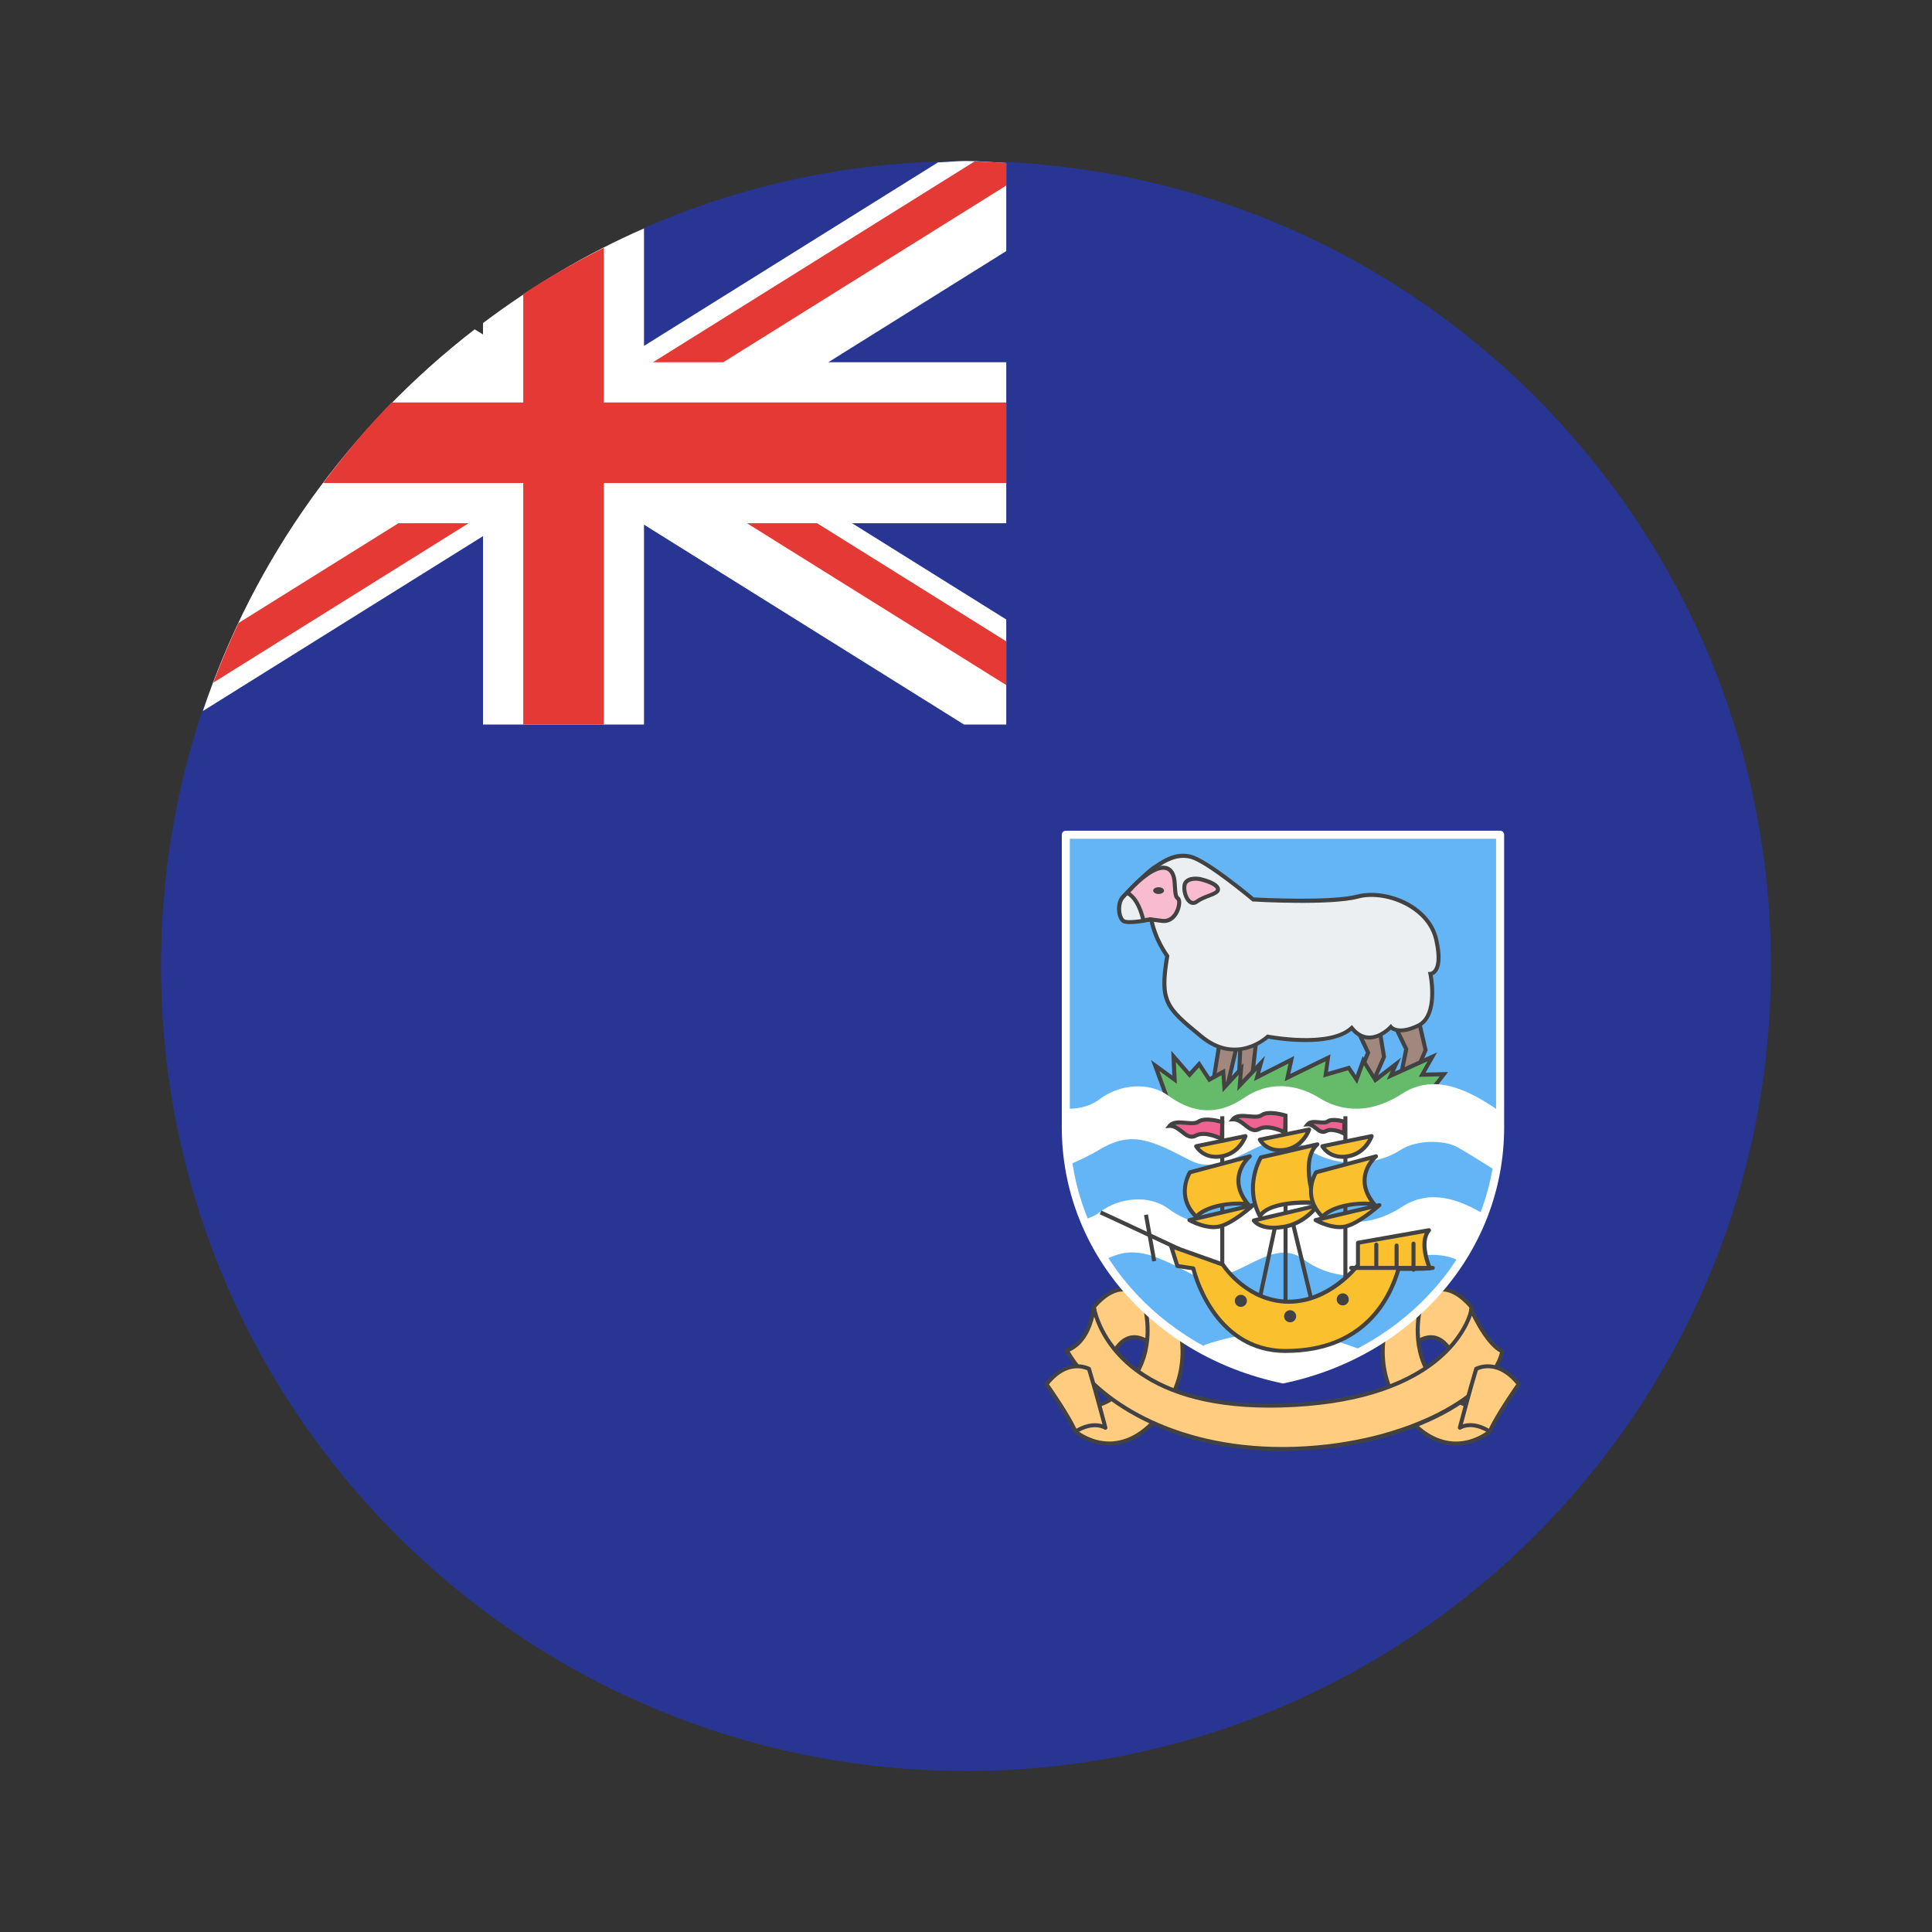 <svg xmlns="http://www.w3.org/2000/svg"  viewBox="0 0 48 48" width="30px" height="30px"><rect x="0" y="0" width="48" height="48" fill="#333333" stroke="none"/><path fill="#283593" d="M44,24c0,11.046-8.954,20-20,20S4,35.046,4,24c0-2.216,0.36-4.348,1.026-6.341 C6.311,13.812,14.489,11,14.489,11s0.04-4.693,1.507-5.334C18.447,4.594,21.154,4,24,4C35.046,4,44,12.954,44,24z"/><path fill="#fff" d="M16,8.594V5.675c-1.432,0.626-2.767,1.424-4,2.352V8.31l-0.206-0.128 c-3.105,2.399-5.483,5.683-6.753,9.483L12,13.32V18h4v-4.965L23.949,18H25v-2.609L21.171,13H25V9h-4.421L25,6.238V4.05 C24.667,4.034,24.338,4,24,4c-0.235,0-0.464,0.027-0.697,0.035L16,8.594z"/><path fill="#e53935" d="M13,12v6h2v-6h10v-2H15V6.157c-0.689,0.348-1.36,0.725-2,1.148V10H9.729 c-0.613,0.625-1.174,1.299-1.701,2H13z"/><path fill="#e53935" d="M11.641,13H9.898l-3.972,2.479c-0.229,0.484-0.437,0.977-0.627,1.481L11.641,13z"/><path fill="#e53935" d="M24.213,4.011L16.223,9h1.746L25,4.609V4.05C24.738,4.037,24.478,4.014,24.213,4.011z"/><polygon fill="#e53935" points="25,15.934 20.301,13 18.559,13 25,17.02"/><path fill="#ffcc80" d="M35.069,33.456c0,0,0.6-0.648,1.032,0.216c0.36-0.024,0.456-1.2,0.456-1.2 s-0.72-0.936-1.248-0.072C34.782,33.264,35.069,33.456,35.069,33.456z"/><path fill="#424242" d="M36.102,33.722c-0.019,0-0.036-0.011-0.045-0.027c-0.126-0.252-0.277-0.393-0.449-0.417 c-0.259-0.038-0.499,0.21-0.501,0.213c-0.018,0.018-0.047,0.019-0.064,0.008c-0.034-0.022-0.312-0.244,0.225-1.124 c0.151-0.246,0.333-0.377,0.542-0.389c0.01-0.001,0.02-0.001,0.029-0.001c0.402,0,0.744,0.438,0.76,0.458 c0.007,0.01,0.011,0.021,0.01,0.034c-0.01,0.125-0.111,1.22-0.503,1.245C36.104,33.722,36.103,33.722,36.102,33.722z M35.551,33.173c0.023,0,0.047,0.002,0.07,0.005c0.198,0.028,0.369,0.176,0.508,0.438c0.209-0.07,0.34-0.709,0.377-1.128 c-0.062-0.074-0.354-0.403-0.668-0.403c-0.008,0-0.016,0-0.024,0c-0.174,0.01-0.329,0.125-0.461,0.342 c-0.381,0.623-0.324,0.875-0.279,0.956C35.151,33.312,35.334,33.173,35.551,33.173z"/><path fill="#ffcc80" d="M35.309,32.401c0,0-0.384,1.176,0.432,2.04c0.816,0.864,1.488,0.384,1.488,0.384l-0.216,0.744 c0,0-1.032,0.888-2.088-0.408c-1.056-1.296-0.336-2.663-0.336-2.663L35.309,32.401z"/><path fill="#424242" d="M36.174,35.915c-0.037,0-0.075-0.002-0.114-0.006c-0.42-0.036-0.814-0.278-1.173-0.718 c-1.063-1.306-0.349-2.705-0.341-2.719c0.007-0.015,0.021-0.024,0.037-0.026l0.72-0.096c0.015-0.001,0.035,0.004,0.045,0.018 c0.012,0.014,0.015,0.031,0.01,0.048c-0.004,0.012-0.364,1.158,0.42,1.99c0.773,0.816,1.397,0.396,1.422,0.377 c0.018-0.012,0.041-0.012,0.059,0c0.017,0.013,0.024,0.034,0.019,0.055l-0.216,0.743c-0.003,0.01-0.008,0.018-0.016,0.024 C37.029,35.619,36.68,35.915,36.174,35.915z M34.623,32.542c-0.085,0.183-0.607,1.422,0.342,2.587 c0.34,0.417,0.711,0.646,1.103,0.681c0.035,0.004,0.07,0.005,0.104,0.005c0.423,0,0.735-0.228,0.797-0.276l0.179-0.615 c-0.23,0.099-0.798,0.233-1.442-0.448c-0.707-0.749-0.531-1.737-0.464-2.015L34.623,32.542z"/><path fill="#ffcc80" d="M28.663,33.456c0,0-0.6-0.648-1.032,0.216c-0.36-0.024-0.456-1.2-0.456-1.2 s0.72-0.936,1.248-0.072C28.951,33.264,28.663,33.456,28.663,33.456z"/><path fill="#424242" d="M27.632,33.722c-0.001,0-0.002,0-0.003,0c-0.393-0.025-0.493-1.12-0.503-1.245 c-0.001-0.013,0.003-0.024,0.01-0.034c0.015-0.02,0.357-0.458,0.759-0.458c0.01,0,0.02,0,0.029,0.001 c0.209,0.011,0.392,0.142,0.543,0.389c0.536,0.88,0.258,1.102,0.224,1.124c-0.018,0.013-0.047,0.011-0.064-0.008 c-0.002-0.003-0.236-0.251-0.501-0.213c-0.171,0.024-0.322,0.165-0.448,0.417C27.668,33.711,27.65,33.722,27.632,33.722z M27.228,32.488c0.036,0.419,0.167,1.058,0.377,1.128c0.139-0.263,0.31-0.41,0.507-0.438c0.024-0.003,0.048-0.005,0.07-0.005 c0.217,0,0.399,0.14,0.478,0.21c0.045-0.081,0.103-0.333-0.278-0.956c-0.133-0.218-0.288-0.332-0.462-0.342 c-0.008,0-0.017,0-0.024,0C27.58,32.085,27.289,32.414,27.228,32.488z"/><path fill="#ffcc80" d="M28.423,32.401c0,0,0.384,1.176-0.432,2.04c-0.816,0.864-1.488,0.384-1.488,0.384l0.216,0.744 c0,0,1.032,0.888,2.088-0.408s0.336-2.663,0.336-2.663L28.423,32.401z"/><path fill="#424242" d="M27.559,35.915c-0.506,0-0.855-0.296-0.871-0.31c-0.008-0.007-0.013-0.015-0.016-0.024 l-0.216-0.743c-0.006-0.021,0.002-0.042,0.019-0.055c0.018-0.012,0.041-0.012,0.059,0c0.024,0.02,0.646,0.443,1.422-0.377 c0.785-0.832,0.425-1.979,0.421-1.99c-0.005-0.017-0.002-0.034,0.01-0.048c0.01-0.014,0.021-0.02,0.045-0.018l0.72,0.096 c0.016,0.002,0.03,0.012,0.037,0.026c0.008,0.014,0.723,1.413-0.341,2.719c-0.358,0.439-0.753,0.681-1.173,0.718 C27.635,35.913,27.597,35.915,27.559,35.915z M26.764,35.538c0.062,0.049,0.375,0.276,0.798,0.276 c0.034,0,0.069-0.001,0.104-0.005c0.393-0.035,0.764-0.264,1.103-0.681c0.95-1.166,0.427-2.404,0.342-2.587l-0.618-0.082 c0.067,0.277,0.243,1.266-0.465,2.015c-0.643,0.681-1.211,0.548-1.442,0.448L26.764,35.538z"/><path fill="#ffcc80" d="M27.176,32.473c0,0-0.072,0.864-0.672,1.08c0.648,1.152,2.543,2.471,5.423,2.447 c2.879-0.024,5.159-1.272,5.399-2.423c-0.408-0.192-0.768-1.032-0.768-1.032s-0.384,2.255-4.727,2.375 S27.176,32.473,27.176,32.473z"/><path fill="#424242" d="M31.852,36.051c-2.763,0-4.696-1.237-5.392-2.474c-0.007-0.013-0.008-0.028-0.003-0.042 s0.016-0.024,0.03-0.029c0.562-0.203,0.638-1.029,0.639-1.037c0.002-0.025,0.023-0.046,0.049-0.046h0.001 c0.025,0,0.047,0.019,0.05,0.044c0.003,0.024,0.345,2.407,4.317,2.407c0.094,0,0.189-0.001,0.287-0.004 c4.245-0.117,4.675-2.312,4.679-2.334c0.003-0.021,0.021-0.038,0.043-0.041c0.02-0.005,0.043,0.01,0.052,0.03 c0.004,0.008,0.356,0.824,0.743,1.006c0.021,0.01,0.032,0.032,0.027,0.055c-0.244,1.17-2.491,2.439-5.447,2.464 C31.902,36.05,31.877,36.051,31.852,36.051z M26.576,33.577c0.704,1.194,2.59,2.373,5.275,2.373c0.024,0,0.05,0,0.075,0 c2.832-0.024,5.068-1.248,5.341-2.348c-0.312-0.174-0.585-0.679-0.699-0.914c-0.17,0.493-1.021,2.179-4.736,2.281 c-0.098,0.003-0.194,0.004-0.289,0.004c-3.312,0-4.157-1.639-4.358-2.26C27.121,32.983,26.961,33.406,26.576,33.577z"/><path fill="#ffcc80" d="M27.464,35.472c0,0-0.288-0.192-0.744,0.096C26.528,35.136,26,34.392,26,34.392 s0.456-0.648,1.056-0.384C27.224,34.56,27.464,35.472,27.464,35.472z"/><path fill="#424242" d="M26.72,35.617c-0.005,0-0.01-0.001-0.015-0.002c-0.014-0.004-0.025-0.015-0.031-0.027 c-0.188-0.423-0.709-1.16-0.715-1.167c-0.012-0.018-0.012-0.041,0-0.058c0.005-0.007,0.483-0.675,1.117-0.401 c0.013,0.006,0.023,0.018,0.027,0.031c0.166,0.547,0.406,1.457,0.409,1.466c0.005,0.021-0.003,0.041-0.02,0.054 c-0.018,0.012-0.041,0.011-0.057,0.001c-0.012-0.008-0.271-0.167-0.69,0.096C26.738,35.615,26.729,35.617,26.72,35.617z M26.062,34.393c0.098,0.139,0.496,0.715,0.681,1.104c0.298-0.172,0.523-0.147,0.647-0.11c-0.066-0.248-0.242-0.902-0.375-1.341 C26.531,33.847,26.154,34.275,26.062,34.393z"/><path fill="#ffcc80" d="M36.269,35.472c0,0,0.288-0.192,0.744,0.096c0.192-0.432,0.72-1.176,0.72-1.176 s-0.456-0.648-1.056-0.384C36.509,34.56,36.269,35.472,36.269,35.472z"/><path fill="#424242" d="M37.013,35.617c-0.01,0-0.019-0.002-0.026-0.008c-0.421-0.266-0.68-0.104-0.689-0.096 c-0.016,0.01-0.039,0.012-0.057-0.002c-0.017-0.012-0.024-0.033-0.02-0.053c0.003-0.009,0.242-0.919,0.408-1.466 c0.004-0.014,0.015-0.025,0.027-0.031c0.632-0.271,1.113,0.395,1.117,0.401c0.012,0.017,0.012,0.04,0,0.058 c-0.006,0.007-0.527,0.745-0.715,1.167c-0.006,0.013-0.018,0.023-0.031,0.027C37.022,35.616,37.018,35.617,37.013,35.617z M36.529,35.358c0.122,0,0.278,0.032,0.461,0.138c0.186-0.389,0.583-0.965,0.681-1.104c-0.092-0.116-0.472-0.545-0.953-0.348 c-0.133,0.438-0.308,1.093-0.374,1.341C36.392,35.371,36.453,35.358,36.529,35.358z"/><path fill="#64b5f6" d="M31.879,20.739h-0.008H26.48v7.27c0,2.957,2.14,5.578,5.391,6.26v0.002 c0.001,0,0.003-0.001,0.004-0.001c0.001,0,0.003,0.001,0.004,0.001V34.27c3.25-0.683,5.391-3.303,5.391-6.26v-7.27H31.879z"/><path fill="#fff" d="M31.877,34.372c-0.015,0.001-0.027-0.002-0.04-0.008c-3.214-0.681-5.457-3.292-5.457-6.354v-7.271 c0-0.056,0.044-0.1,0.1-0.1h10.79c0.056,0,0.1,0.044,0.1,0.1v7.271c0,3.062-2.241,5.672-5.453,6.354 C31.903,34.369,31.891,34.372,31.877,34.372z M26.579,20.839v7.171c0,2.966,2.177,5.496,5.295,6.158 c3.119-0.662,5.296-3.192,5.296-6.158v-7.171H26.579z"/><polygon fill="#a1887f" points="30.127,26.978 30.391,25.334 31.279,25.226 31.087,26.942 30.763,27.218 30.835,25.526 30.439,27.218"/><path fill="#424242" d="M30.708,27.33l0.055-1.274l-0.293,1.249l-0.396-0.306l0.004-0.029l0.271-1.681l0.037-0.005 l0.95-0.115l-0.007,0.063l-0.193,1.734l-0.016,0.013L30.708,27.33z M30.181,26.956l0.227,0.175l0.379-1.616l0.099,0.014 l-0.067,1.577l0.222-0.189l0.183-1.632l-0.788,0.095L30.181,26.956z"/><polygon fill="#a1887f" points="33.498,25.118 33.99,26.15 33.666,26.966 34.014,27.11 34.386,26.258 34.23,25.31 34.518,25.202 34.938,26.066 34.746,27.014 34.962,27.158 35.418,26.09 35.154,24.95 34.098,24.842"/><path fill="#424242" d="M34.984,27.233l-0.294-0.197l0.007-0.032l0.188-0.931l-0.393-0.809l-0.206,0.078l0.151,0.922 l-0.006,0.013l-0.392,0.896l-0.438-0.181l0.018-0.046l0.316-0.795l-0.505-1.059l0.658-0.302l0.014,0.001l1.093,0.111l0.275,1.19 l-0.007,0.015L34.984,27.233z M34.802,26.991l0.138,0.092l0.426-0.998l-0.252-1.089l-1.007-0.103l-0.541,0.249l0.479,1.006 l-0.008,0.021l-0.307,0.77l0.257,0.106l0.347-0.794l-0.159-0.973l0.368-0.139l0.02,0.041l0.428,0.879l-0.004,0.017 L34.802,26.991z"/><polygon fill="#66bb6a" points="29.047,27.422 28.699,26.474 29.179,26.822 29.155,26.246 29.551,26.702 29.791,26.438 30.043,26.822 30.391,26.63 30.415,27.014 30.835,26.558 30.799,26.966 31.327,26.414 31.231,26.762 32.083,26.33 31.987,26.774 32.994,26.282 32.934,26.702 33.51,26.534 33.702,26.822 33.87,26.354 34.17,26.834 34.686,26.438 34.554,26.726 35.586,26.258 35.334,26.702 35.874,26.69 35.118,27.662 34.29,28.142 30.727,28.154"/><path fill="#424242" d="M30.716,28.203l-0.009-0.004l-1.7-0.74L29,27.439l-0.404-1.103l0.529,0.384L29.1,26.105 l0.452,0.521l0.246-0.271l0.262,0.399l0.376-0.208l0.021,0.346l0.44-0.478l-0.036,0.412l0.567-0.593l-0.12,0.431l0.846-0.428 l-0.097,0.445l0.999-0.487l-0.062,0.437l0.536-0.157l0.157,0.236l0.169-0.473l0.326,0.521l0.631-0.485l-0.16,0.35l1.051-0.477 l-0.284,0.502l0.558-0.014l-0.065,0.083l-0.77,0.985l-0.84,0.486H34.29L30.716,28.203z M29.087,27.385l1.65,0.719l3.539-0.012 l0.809-0.468l0.685-0.882l-0.522,0.012l0.22-0.387l-1.014,0.459l0.104-0.227l-0.4,0.308l-0.028-0.047l-0.245-0.393l-0.167,0.465 l-0.228-0.34l-0.614,0.179l0.058-0.403l-1.017,0.495l0.097-0.441l-0.859,0.436l0.073-0.265l-0.489,0.511l0.036-0.404 l-0.399,0.435l-0.027-0.422l-0.319,0.177l-0.242-0.37l-0.234,0.259l-0.339-0.391l0.023,0.537l-0.432-0.313L29.087,27.385z"/><path fill="#eceff1" d="M31.495,25.754c0,0-0.768,0.72-1.644,0c-0.876-0.72-1.044-0.852-0.852-2.004 c-0.336-0.48-0.396-0.912-0.396-0.912s-0.552,0.12-0.684,0.048c-0.132-0.072-0.168-0.444-0.024-0.6 c0.144-0.156,0.624-0.636,0.78-0.732c0.156-0.096,0.504-0.384,0.924-0.264c0.42,0.12,1.536,1.056,1.536,1.056 s1.908,0.108,2.591-0.072c0.684-0.18,1.764,0.228,1.956,1.068c0.192,0.84-0.144,0.852-0.144,0.852s0.216,1.032-0.3,1.284 s-0.684,0.036-0.684,0.036s-0.528,0.576-0.972,0.024C33.03,26.054,31.495,25.754,31.495,25.754z"/><path fill="#424242" d="M30.663,26.122c-0.253,0-0.543-0.082-0.844-0.329l-0.012-0.011 c-0.867-0.712-1.051-0.863-0.861-2.02c-0.266-0.386-0.356-0.735-0.383-0.864c-0.157,0.031-0.541,0.099-0.668,0.032 c-0.065-0.036-0.114-0.124-0.134-0.241c-0.021-0.13-0.009-0.321,0.097-0.437c0.134-0.145,0.627-0.639,0.791-0.741 c0.019-0.011,0.04-0.025,0.064-0.041c0.178-0.118,0.504-0.342,0.899-0.228c0.405,0.116,1.409,0.944,1.541,1.055 c0.187,0.009,1.923,0.096,2.56-0.071c0.405-0.106,0.934-0.013,1.349,0.237c0.352,0.213,0.589,0.521,0.668,0.868 c0.091,0.396,0.08,0.672-0.032,0.817c-0.034,0.045-0.072,0.068-0.103,0.081c0.037,0.211,0.15,1.056-0.336,1.293 c-0.41,0.199-0.622,0.117-0.704,0.06c-0.079,0.074-0.288,0.244-0.536,0.244c-0.006,0-0.012,0-0.018,0 c-0.157-0.005-0.3-0.078-0.425-0.218c-0.559,0.452-1.866,0.234-2.067,0.198C31.428,25.875,31.101,26.122,30.663,26.122z M28.646,22.778l0.008,0.054c0,0.004,0.062,0.427,0.387,0.891l0.012,0.017l-0.003,0.02c-0.187,1.118-0.032,1.244,0.822,1.946 l0.012,0.01c0.834,0.687,1.548,0.031,1.578,0.003l0.019-0.018l0.025,0.005c0.015,0.002,1.516,0.289,2.043-0.203l0.039-0.037 l0.034,0.042c0.114,0.142,0.243,0.216,0.384,0.221c0.005,0,0.01,0,0.015,0c0.268,0,0.495-0.244,0.497-0.247l0.04-0.043 l0.036,0.047c0.002,0,0.155,0.177,0.624-0.051c0.475-0.232,0.274-1.219,0.272-1.229l-0.013-0.058l0.06-0.002 c0.001,0,0.045-0.005,0.086-0.061c0.051-0.068,0.119-0.256,0.011-0.73c-0.094-0.41-0.39-0.663-0.622-0.804 c-0.393-0.237-0.894-0.329-1.271-0.226c-0.684,0.181-2.529,0.078-2.607,0.072l-0.017-0.001l-0.013-0.011 c-0.011-0.009-1.111-0.93-1.517-1.046c-0.344-0.096-0.641,0.098-0.817,0.215c-0.024,0.017-0.047,0.031-0.066,0.044 c-0.146,0.09-0.618,0.558-0.77,0.724c-0.065,0.07-0.095,0.215-0.072,0.352c0.014,0.084,0.046,0.149,0.083,0.17 c0.081,0.042,0.428-0.004,0.649-0.053L28.646,22.778z"/><path fill="#f8bbd0" d="M29.815,21.84c0,0-0.262-0.054-0.361,0.09c-0.099,0.145,0.054,0.632,0.28,0.47 c0.226-0.163,0.56-0.181,0.524-0.325C30.221,21.931,29.815,21.84,29.815,21.84z"/><path fill="#424242" d="M29.643,22.483c-0.047,0-0.094-0.021-0.135-0.061c-0.124-0.121-0.176-0.402-0.096-0.521 c0.117-0.17,0.399-0.113,0.412-0.11h0.001c0.073,0.017,0.439,0.104,0.481,0.271c0.032,0.128-0.108,0.182-0.257,0.238 c-0.094,0.036-0.2,0.077-0.287,0.14C29.724,22.47,29.683,22.483,29.643,22.483z M29.705,21.881 c-0.076,0-0.168,0.016-0.211,0.078c-0.049,0.072-0.013,0.299,0.083,0.393c0.041,0.039,0.079,0.043,0.127,0.009 c0.098-0.07,0.211-0.114,0.311-0.152c0.124-0.047,0.204-0.081,0.194-0.121c-0.02-0.077-0.253-0.164-0.405-0.197 C29.781,21.885,29.745,21.881,29.705,21.881z"/><path fill="#f8bbd0" d="M29.155,21.759c0.062,0.179,0.009,0.497,0.108,0.56c0.099,0.063-0.018,0.605-0.388,0.56 s-0.272-0.041-0.272-0.041l-0.198,0.022c0,0-0.099-0.524-0.397-0.677C28.388,21.732,28.993,21.289,29.155,21.759z"/><path fill="#424242" d="M28.919,22.932c-0.017,0-0.033-0.001-0.05-0.003c-0.148-0.019-0.23-0.028-0.275-0.038 l-0.229,0.025l-0.009-0.046c-0.001-0.005-0.098-0.502-0.371-0.642l-0.057-0.029l0.041-0.048 c0.276-0.329,0.712-0.695,0.996-0.638c0.077,0.015,0.181,0.065,0.236,0.229l0,0c0.029,0.083,0.035,0.188,0.04,0.288 c0.006,0.1,0.013,0.225,0.049,0.247c0.078,0.05,0.066,0.208,0.021,0.333C29.255,22.771,29.122,22.932,28.919,22.932z M28.607,22.792c0.007,0.002,0.044,0.01,0.273,0.037c0.013,0.002,0.025,0.003,0.038,0.003c0.152,0,0.237-0.122,0.274-0.199 c0.064-0.13,0.062-0.253,0.042-0.272c-0.077-0.049-0.084-0.177-0.093-0.325c-0.005-0.094-0.011-0.19-0.034-0.26l0,0 c-0.033-0.097-0.086-0.149-0.161-0.163c-0.215-0.044-0.594,0.253-0.863,0.559c0.229,0.159,0.33,0.51,0.36,0.636l0.101-0.012 l0.001-0.008l0.061,0.002v0.008L28.607,22.792z"/><g><path fill="#fff" d="M26.48,28.01c0,0.314,0.036,0.622,0.084,0.927c0.235-0.102,0.52-0.234,0.732-0.363 c0.792-0.48,1.26-0.276,2.267,0.252c1.008,0.528,1.944-0.996,2.819-0.348c0.876,0.648,1.931,0.408,2.387,0.108 c0.456-0.3,1.128-0.24,1.392-0.108c0.184,0.092,0.707,0.42,1.01,0.612c0.064-0.353,0.097-0.714,0.097-1.08v-0.395 c-0.707-0.487-1.59-0.985-2.427-0.445c-0.948,0.612-1.68,0.348-2.063,0.108c-0.384-0.24-1.116-0.516-1.872,0 c-0.756,0.516-1.392,0.3-1.884-0.06c-0.492-0.36-1.236-0.264-1.692,0.084c-0.304,0.232-0.647,0.252-0.852,0.242V28.01z"/></g><g><path fill="#fff" d="M27.46,31.295c0.695-0.355,1.168-0.152,2.103,0.338c1.008,0.528,1.944-0.996,2.819-0.348 c0.876,0.648,1.931,0.408,2.387,0.108c0.456-0.3,1.128-0.24,1.392-0.108c0.025,0.012,0.061,0.033,0.097,0.053 c0.242-0.372,0.456-0.759,0.613-1.171c-0.626-0.375-1.343-0.632-2.029-0.189c-0.948,0.612-1.68,0.348-2.063,0.108 c-0.384-0.24-1.116-0.516-1.872,0c-0.756,0.516-1.392,0.3-1.884-0.06c-0.492-0.36-1.236-0.264-1.692,0.084 c-0.127,0.097-0.26,0.152-0.391,0.189C27.083,30.646,27.257,30.977,27.46,31.295z"/></g><g><path fill="#fff" d="M31.871,34.27v0.002c0.001,0,0.003-0.001,0.004-0.001c0.001,0,0.003,0.001,0.004,0.001V34.27 c0.713-0.15,1.362-0.407,1.957-0.726c-0.267-0.11-1.038-0.399-1.873-0.447c-1.032-0.06-2.052,0.324-2.052,0.324l0.009,0.126 C30.514,33.864,31.16,34.121,31.871,34.27z"/></g><g><path fill="#f06292" d="M30.367,27.878c0,0-0.42-0.132-0.588-0.012c-0.168,0.12-0.564-0.084-0.72,0.108 c0.264-0.012,0.408,0.372,0.648,0.24c0.24-0.132,0.648,0.084,0.648,0.084L30.367,27.878z"/><path fill="#424242" d="M30.402,28.38l-0.071-0.038c-0.004-0.001-0.388-0.2-0.6-0.084 c-0.162,0.086-0.287-0.013-0.398-0.103c-0.085-0.067-0.165-0.132-0.262-0.132c-0.003,0-0.006,0-0.01,0l-0.11,0.005l0.069-0.086 c0.103-0.127,0.283-0.11,0.442-0.096c0.113,0.011,0.228,0.021,0.287-0.022c0.184-0.128,0.588-0.007,0.632,0.006l0.036,0.012 L30.402,28.38z M29.896,28.121c0.158,0,0.321,0.06,0.411,0.099l0.01-0.305c-0.132-0.037-0.398-0.088-0.508-0.009 c-0.091,0.062-0.224,0.052-0.354,0.04c-0.096-0.009-0.188-0.017-0.26,0.001c0.075,0.029,0.141,0.082,0.201,0.13 c0.115,0.093,0.19,0.146,0.287,0.093C29.747,28.135,29.821,28.121,29.896,28.121z"/></g><g><path fill="#f06292" d="M31.939,27.715c0,0-0.42-0.132-0.588-0.012c-0.168,0.12-0.564-0.084-0.72,0.108 c0.264-0.012,0.408,0.372,0.648,0.24c0.24-0.132,0.648,0.084,0.648,0.084L31.939,27.715z"/><path fill="#424242" d="M31.975,28.217l-0.071-0.038c-0.004-0.001-0.387-0.198-0.6-0.084 c-0.162,0.086-0.287-0.013-0.399-0.103c-0.085-0.067-0.165-0.132-0.262-0.132c-0.003,0-0.006,0-0.01,0l-0.111,0.005l0.07-0.086 c0.104-0.127,0.282-0.109,0.442-0.095c0.117,0.011,0.228,0.021,0.287-0.022c0.186-0.13,0.588-0.008,0.632,0.005l0.036,0.012 L31.975,28.217z M31.468,27.958c0.157,0,0.32,0.06,0.411,0.099l0.009-0.305c-0.132-0.034-0.399-0.087-0.508-0.008 c-0.091,0.063-0.223,0.053-0.354,0.04c-0.092-0.008-0.185-0.017-0.259,0.001c0.075,0.029,0.141,0.081,0.2,0.129 c0.115,0.093,0.191,0.146,0.288,0.093C31.319,27.972,31.393,27.958,31.468,27.958z"/></g><g><path fill="#f06292" d="M33.402,27.869c0,0-0.293-0.092-0.411-0.008s-0.394-0.059-0.503,0.075 c0.184-0.008,0.285,0.26,0.453,0.168c0.168-0.092,0.453,0.059,0.453,0.059L33.402,27.869z"/><path fill="#424242" d="M33.441,28.244l-0.071-0.038c-0.073-0.038-0.29-0.124-0.404-0.059 c-0.122,0.064-0.219-0.011-0.296-0.073c-0.057-0.046-0.111-0.089-0.174-0.089c-0.002,0-0.004,0-0.006,0l-0.111,0.005l0.07-0.086 c0.076-0.094,0.208-0.081,0.322-0.072c0.077,0.008,0.152,0.014,0.19-0.013c0.134-0.095,0.424-0.009,0.455,0.002l0.036,0.012 L33.441,28.244z M33.073,28.023c0.102,0,0.206,0.034,0.272,0.062l0.006-0.179c-0.107-0.027-0.27-0.05-0.331-0.005 c-0.067,0.048-0.165,0.04-0.258,0.03c-0.046-0.004-0.094-0.012-0.129-0.006c0.036,0.021,0.068,0.046,0.099,0.07 c0.087,0.069,0.129,0.096,0.185,0.063C32.965,28.033,33.019,28.023,33.073,28.023z"/></g><g><rect width=".1" height="4.043" x="33.376" y="27.733" fill="#424242"/></g><g><rect width=".1" height="4.043" x="30.317" y="27.733" fill="#424242"/></g><g><rect width=".1" height="4.691" x="31.889" y="27.733" fill="#424242"/></g><g><path fill="#424242" d="M31.307,32.267c-0.003,0-0.007,0-0.011-0.001c-0.026-0.006-0.044-0.032-0.038-0.06l0.378-1.768 c0.005-0.023,0.025-0.039,0.049-0.039c0.003,0,0.007,0,0.011,0.001c0.026,0.006,0.044,0.032,0.038,0.06l-0.378,1.768 C31.351,32.251,31.33,32.267,31.307,32.267z"/></g><g><path fill="#424242" d="M32.571,32.303c-0.022,0-0.043-0.016-0.049-0.038l-0.435-1.804 c-0.006-0.026,0.011-0.054,0.037-0.061s0.053,0.011,0.061,0.037l0.435,1.804c0.006,0.026-0.011,0.054-0.037,0.061 C32.579,32.303,32.575,32.303,32.571,32.303z"/></g><g><polygon fill="#424242" points="29.277,31.078 27.322,30.166 27.365,30.076 29.32,30.988"/></g><g><polygon fill="#424242" points="28.627,31.342 28.423,30.189 28.521,30.172 28.725,31.324"/></g><g><path fill="#fbc02d" d="M29.719,28.477l1.224-0.252c0,0-0.144,0.432-0.6,0.504C29.887,28.801,29.719,28.477,29.719,28.477 z"/><path fill="#424242" d="M30.216,28.79c-0.387,0-0.54-0.286-0.541-0.289c-0.008-0.015-0.008-0.031-0.001-0.045 c0.007-0.015,0.02-0.024,0.035-0.027l1.224-0.252c0.016-0.007,0.035,0.003,0.047,0.016c0.012,0.014,0.016,0.032,0.011,0.049 c-0.007,0.019-0.159,0.462-0.64,0.538C30.303,28.786,30.258,28.79,30.216,28.79z M29.803,28.511 c0.07,0.082,0.231,0.219,0.532,0.169c0.303-0.048,0.458-0.264,0.522-0.386L29.803,28.511z"/></g><g><path fill="#fbc02d" d="M31.3,28.315l1.224-0.252c0,0-0.144,0.432-0.6,0.504S31.3,28.315,31.3,28.315z"/><path fill="#424242" d="M31.796,28.627c-0.386,0-0.539-0.286-0.54-0.289c-0.008-0.015-0.008-0.031-0.001-0.045 c0.007-0.015,0.02-0.024,0.035-0.027l1.224-0.252c0.018-0.007,0.035,0.003,0.047,0.016c0.012,0.014,0.016,0.032,0.011,0.049 c-0.007,0.019-0.159,0.463-0.64,0.538C31.884,28.623,31.839,28.627,31.796,28.627z M31.384,28.348 c0.069,0.082,0.232,0.218,0.532,0.169c0.304-0.047,0.458-0.264,0.522-0.386L31.384,28.348z"/></g><g><path fill="#fbc02d" d="M29.563,29.125c0,0-0.372,0.588,0.156,1.104c0.288-0.312,1.056-0.372,1.296-0.3 c-0.576-0.684,0.036-1.2,0.036-1.2L29.563,29.125z"/><path fill="#424242" d="M29.719,30.279c-0.013,0-0.025-0.005-0.035-0.014c-0.55-0.539-0.166-1.161-0.162-1.167 c0.007-0.011,0.017-0.019,0.029-0.021l1.487-0.396c0.024-0.012,0.046,0.004,0.057,0.024c0.011,0.021,0.006,0.047-0.012,0.062 c-0.023,0.02-0.566,0.493-0.03,1.129c0.015,0.017,0.016,0.041,0.004,0.06c-0.013,0.019-0.035,0.028-0.057,0.021 c-0.229-0.067-0.97-0.011-1.244,0.287C29.746,30.273,29.733,30.279,29.719,30.279L29.719,30.279z M29.596,29.168 c-0.053,0.094-0.279,0.56,0.124,0.99c0.284-0.259,0.872-0.327,1.178-0.3c-0.229-0.329-0.199-0.614-0.128-0.804 c0.036-0.095,0.085-0.174,0.131-0.233L29.596,29.168z"/></g><g><path fill="#fbc02d" d="M29.551,30.313l1.584-0.372c0,0-0.492,0.444-0.828,0.528 C29.971,30.553,29.551,30.313,29.551,30.313z"/><path fill="#424242" d="M30.151,30.537c-0.306,0-0.61-0.172-0.625-0.181c-0.019-0.01-0.028-0.029-0.025-0.05 s0.019-0.037,0.038-0.042l1.584-0.372c0.023-0.004,0.045,0.006,0.056,0.025c0.011,0.021,0.007,0.045-0.011,0.061 c-0.021,0.019-0.505,0.453-0.85,0.539C30.265,30.531,30.208,30.537,30.151,30.537z M29.7,30.33 c0.145,0.062,0.387,0.143,0.595,0.09c0.204-0.051,0.477-0.246,0.646-0.382L29.7,30.33z"/></g><g><path fill="#fbc02d" d="M31.15,30.322l1.584-0.372c0,0-0.299,0.436-0.828,0.528C31.308,30.582,31.15,30.322,31.15,30.322z"/><path fill="#424242" d="M31.642,30.553c-0.404,0-0.528-0.194-0.534-0.204c-0.008-0.014-0.01-0.031-0.003-0.046 c0.006-0.015,0.019-0.025,0.034-0.029l1.583-0.372c0.019-0.006,0.042,0.004,0.053,0.021c0.012,0.018,0.012,0.04,0,0.057 c-0.013,0.019-0.316,0.454-0.859,0.548C31.812,30.545,31.722,30.553,31.642,30.553z M31.25,30.351 c0.086,0.062,0.276,0.144,0.647,0.078c0.336-0.059,0.577-0.265,0.701-0.396L31.25,30.351z M31.15,30.322L31.15,30.322 L31.15,30.322z"/></g><g><path fill="#fbc02d" d="M31.327,28.753c0,0-0.432,0.696-0.024,1.464c0.24-0.408,1.368-0.336,1.368-0.336 s-0.384-1.068,0.06-1.452C31.771,28.657,31.327,28.753,31.327,28.753z"/><path fill="#424242" d="M31.303,30.267L31.303,30.267c-0.02,0-0.036-0.011-0.044-0.026 c-0.417-0.784,0.021-1.507,0.026-1.514c0.007-0.012,0.019-0.02,0.031-0.022c0.005-0.001,0.454-0.099,1.402-0.323 c0.022-0.006,0.046,0.006,0.057,0.026c0.01,0.021,0.005,0.045-0.013,0.061c-0.413,0.357-0.049,1.386-0.045,1.396 c0.006,0.016,0.003,0.033-0.007,0.047c-0.011,0.014-0.022,0.021-0.043,0.02c-0.013,0-1.101-0.065-1.322,0.312 C31.337,30.258,31.32,30.267,31.303,30.267z M31.359,28.797c-0.059,0.107-0.345,0.688-0.048,1.325 c0.278-0.301,1.044-0.31,1.289-0.294c-0.071-0.225-0.26-0.923-0.008-1.314C31.854,28.688,31.454,28.776,31.359,28.797z"/></g><g><path fill="#fbc02d" d="M32.854,28.477l1.224-0.252c0,0-0.144,0.432-0.6,0.504C33.022,28.801,32.854,28.477,32.854,28.477 z"/><path fill="#424242" d="M33.351,28.79c-0.387,0-0.54-0.286-0.541-0.289c-0.008-0.015-0.008-0.031-0.001-0.045 c0.007-0.015,0.02-0.024,0.035-0.027l1.224-0.252c0.016-0.007,0.035,0.003,0.047,0.016c0.012,0.014,0.016,0.032,0.011,0.049 c-0.007,0.019-0.159,0.462-0.64,0.538C33.438,28.786,33.393,28.79,33.351,28.79z M32.938,28.511 c0.07,0.082,0.232,0.219,0.532,0.169c0.303-0.048,0.458-0.264,0.522-0.386L32.938,28.511z"/></g><g><path fill="#fbc02d" d="M32.698,29.125c0,0-0.372,0.588,0.156,1.104c0.288-0.312,1.056-0.372,1.296-0.3 c-0.576-0.684,0.036-1.2,0.036-1.2L32.698,29.125z"/><path fill="#424242" d="M32.854,30.279c-0.013,0-0.025-0.005-0.035-0.014c-0.55-0.539-0.167-1.161-0.163-1.167 c0.007-0.011,0.017-0.019,0.029-0.021l1.488-0.396c0.023-0.012,0.046,0.004,0.057,0.024c0.011,0.021,0.006,0.047-0.012,0.062 c-0.023,0.02-0.566,0.493-0.03,1.129c0.015,0.017,0.016,0.041,0.004,0.06c-0.013,0.019-0.036,0.028-0.057,0.021 c-0.229-0.067-0.97-0.011-1.244,0.287C32.881,30.273,32.868,30.279,32.854,30.279L32.854,30.279z M32.729,29.168 c-0.052,0.094-0.278,0.56,0.125,0.99c0.284-0.259,0.872-0.327,1.178-0.3c-0.229-0.329-0.199-0.614-0.128-0.804 c0.036-0.095,0.085-0.174,0.131-0.233L32.729,29.168z"/></g><g><path fill="#fbc02d" d="M32.686,30.313l1.584-0.372c0,0-0.492,0.444-0.828,0.528 C33.106,30.553,32.686,30.313,32.686,30.313z"/><path fill="#424242" d="M33.286,30.537c-0.306,0-0.61-0.172-0.625-0.181c-0.019-0.01-0.028-0.029-0.025-0.05 s0.019-0.037,0.038-0.042l1.584-0.372c0.022-0.004,0.045,0.006,0.056,0.025c0.011,0.021,0.007,0.045-0.011,0.061 c-0.021,0.019-0.505,0.453-0.85,0.539C33.399,30.531,33.343,30.537,33.286,30.537z M32.835,30.33 c0.144,0.062,0.388,0.143,0.595,0.09c0.204-0.051,0.477-0.246,0.646-0.382L32.835,30.33z"/></g><g><path fill="#fbc02d" d="M29.095,30.961l0.156,0.492l0.396,0.06c0,0,0.453,2.056,2.303,2.052 c1.596-0.004,2.471-0.9,2.795-2.04c0.48,0.012,0.78-0.012,0.78-0.012s-0.288-0.636-0.024-0.948l-1.764,0.312v0.552 c0,0-0.696,0.924-1.74,0.912s-1.62-0.924-1.62-0.924L29.095,30.961z"/><path fill="#424242" d="M31.943,33.614c-1.73,0-2.266-1.787-2.336-2.057l-0.364-0.055 c-0.019-0.003-0.034-0.017-0.04-0.035l-0.155-0.492c-0.006-0.018-0.001-0.037,0.013-0.051c0.015-0.013,0.037-0.018,0.052-0.011 l1.283,0.456c0.011,0.004,0.02,0.011,0.025,0.021c0.006,0.009,0.575,0.888,1.579,0.9c0.006,0,0.013,0,0.019,0 c0.929,0,1.582-0.771,1.67-0.88v-0.534c0-0.024,0.018-0.045,0.041-0.049l1.764-0.312c0.02-0.005,0.041,0.006,0.052,0.023 c0.011,0.019,0.009,0.042-0.005,0.058c-0.24,0.284,0.028,0.889,0.031,0.895c0.007,0.015,0.006,0.032-0.003,0.046 c-0.008,0.014-0.022,0.023-0.039,0.024c-0.003,0-0.287,0.022-0.746,0.013c-0.23,0.777-0.902,2.034-2.833,2.039 C31.948,33.614,31.946,33.614,31.943,33.614z M29.289,31.408l0.366,0.055c0.021,0.004,0.036,0.019,0.041,0.039 s0.466,2.013,2.247,2.013c0.003,0,0.005,0,0.007,0c1.896-0.005,2.535-1.258,2.748-2.004c0.006-0.021,0.025-0.036,0.048-0.036 h0.001c0.344,0.007,0.592-0.001,0.706-0.008c-0.061-0.156-0.188-0.554-0.055-0.832l-1.61,0.284v0.51 c0,0.011-0.003,0.021-0.01,0.03c-0.029,0.038-0.715,0.932-1.759,0.932c-0.008,0-0.015,0-0.021,0 c-0.984-0.012-1.569-0.812-1.651-0.932l-1.173-0.417L29.289,31.408z"/></g><g><path fill="#424242" d="M35.598,31.551H33.57c-0.027,0-0.05-0.022-0.05-0.05s0.022-0.05,0.05-0.05h2.027 c0.027,0,0.05,0.022,0.05,0.05S35.625,31.551,35.598,31.551z"/></g><g><ellipse cx="28.785" cy="22.127" fill="#424242" rx=".135" ry=".084"/></g><g><circle cx="32.053" cy="32.702" r=".15" fill="#424242"/></g><g><circle cx="30.829" cy="32.319" r=".15" fill="#424242"/></g><g><circle cx="33.36" cy="32.283" r=".15" fill="#424242"/></g><g><path fill="#424242" d="M34.194,31.534c-0.027,0-0.05-0.022-0.05-0.05v-0.563c0-0.027,0.022-0.05,0.05-0.05 s0.05,0.022,0.05,0.05v0.563C34.244,31.512,34.222,31.534,34.194,31.534z"/></g><g><path fill="#424242" d="M34.698,31.522c-0.027,0-0.05-0.022-0.05-0.05v-0.527c0-0.027,0.022-0.05,0.05-0.05 s0.05,0.022,0.05,0.05v0.527C34.748,31.5,34.726,31.522,34.698,31.522z"/></g><g><path fill="#424242" d="M35.118,31.595c-0.027,0-0.05-0.022-0.05-0.05v-0.648c0-0.027,0.022-0.05,0.05-0.05 s0.05,0.022,0.05,0.05v0.648C35.168,31.572,35.146,31.595,35.118,31.595z"/></g></svg>